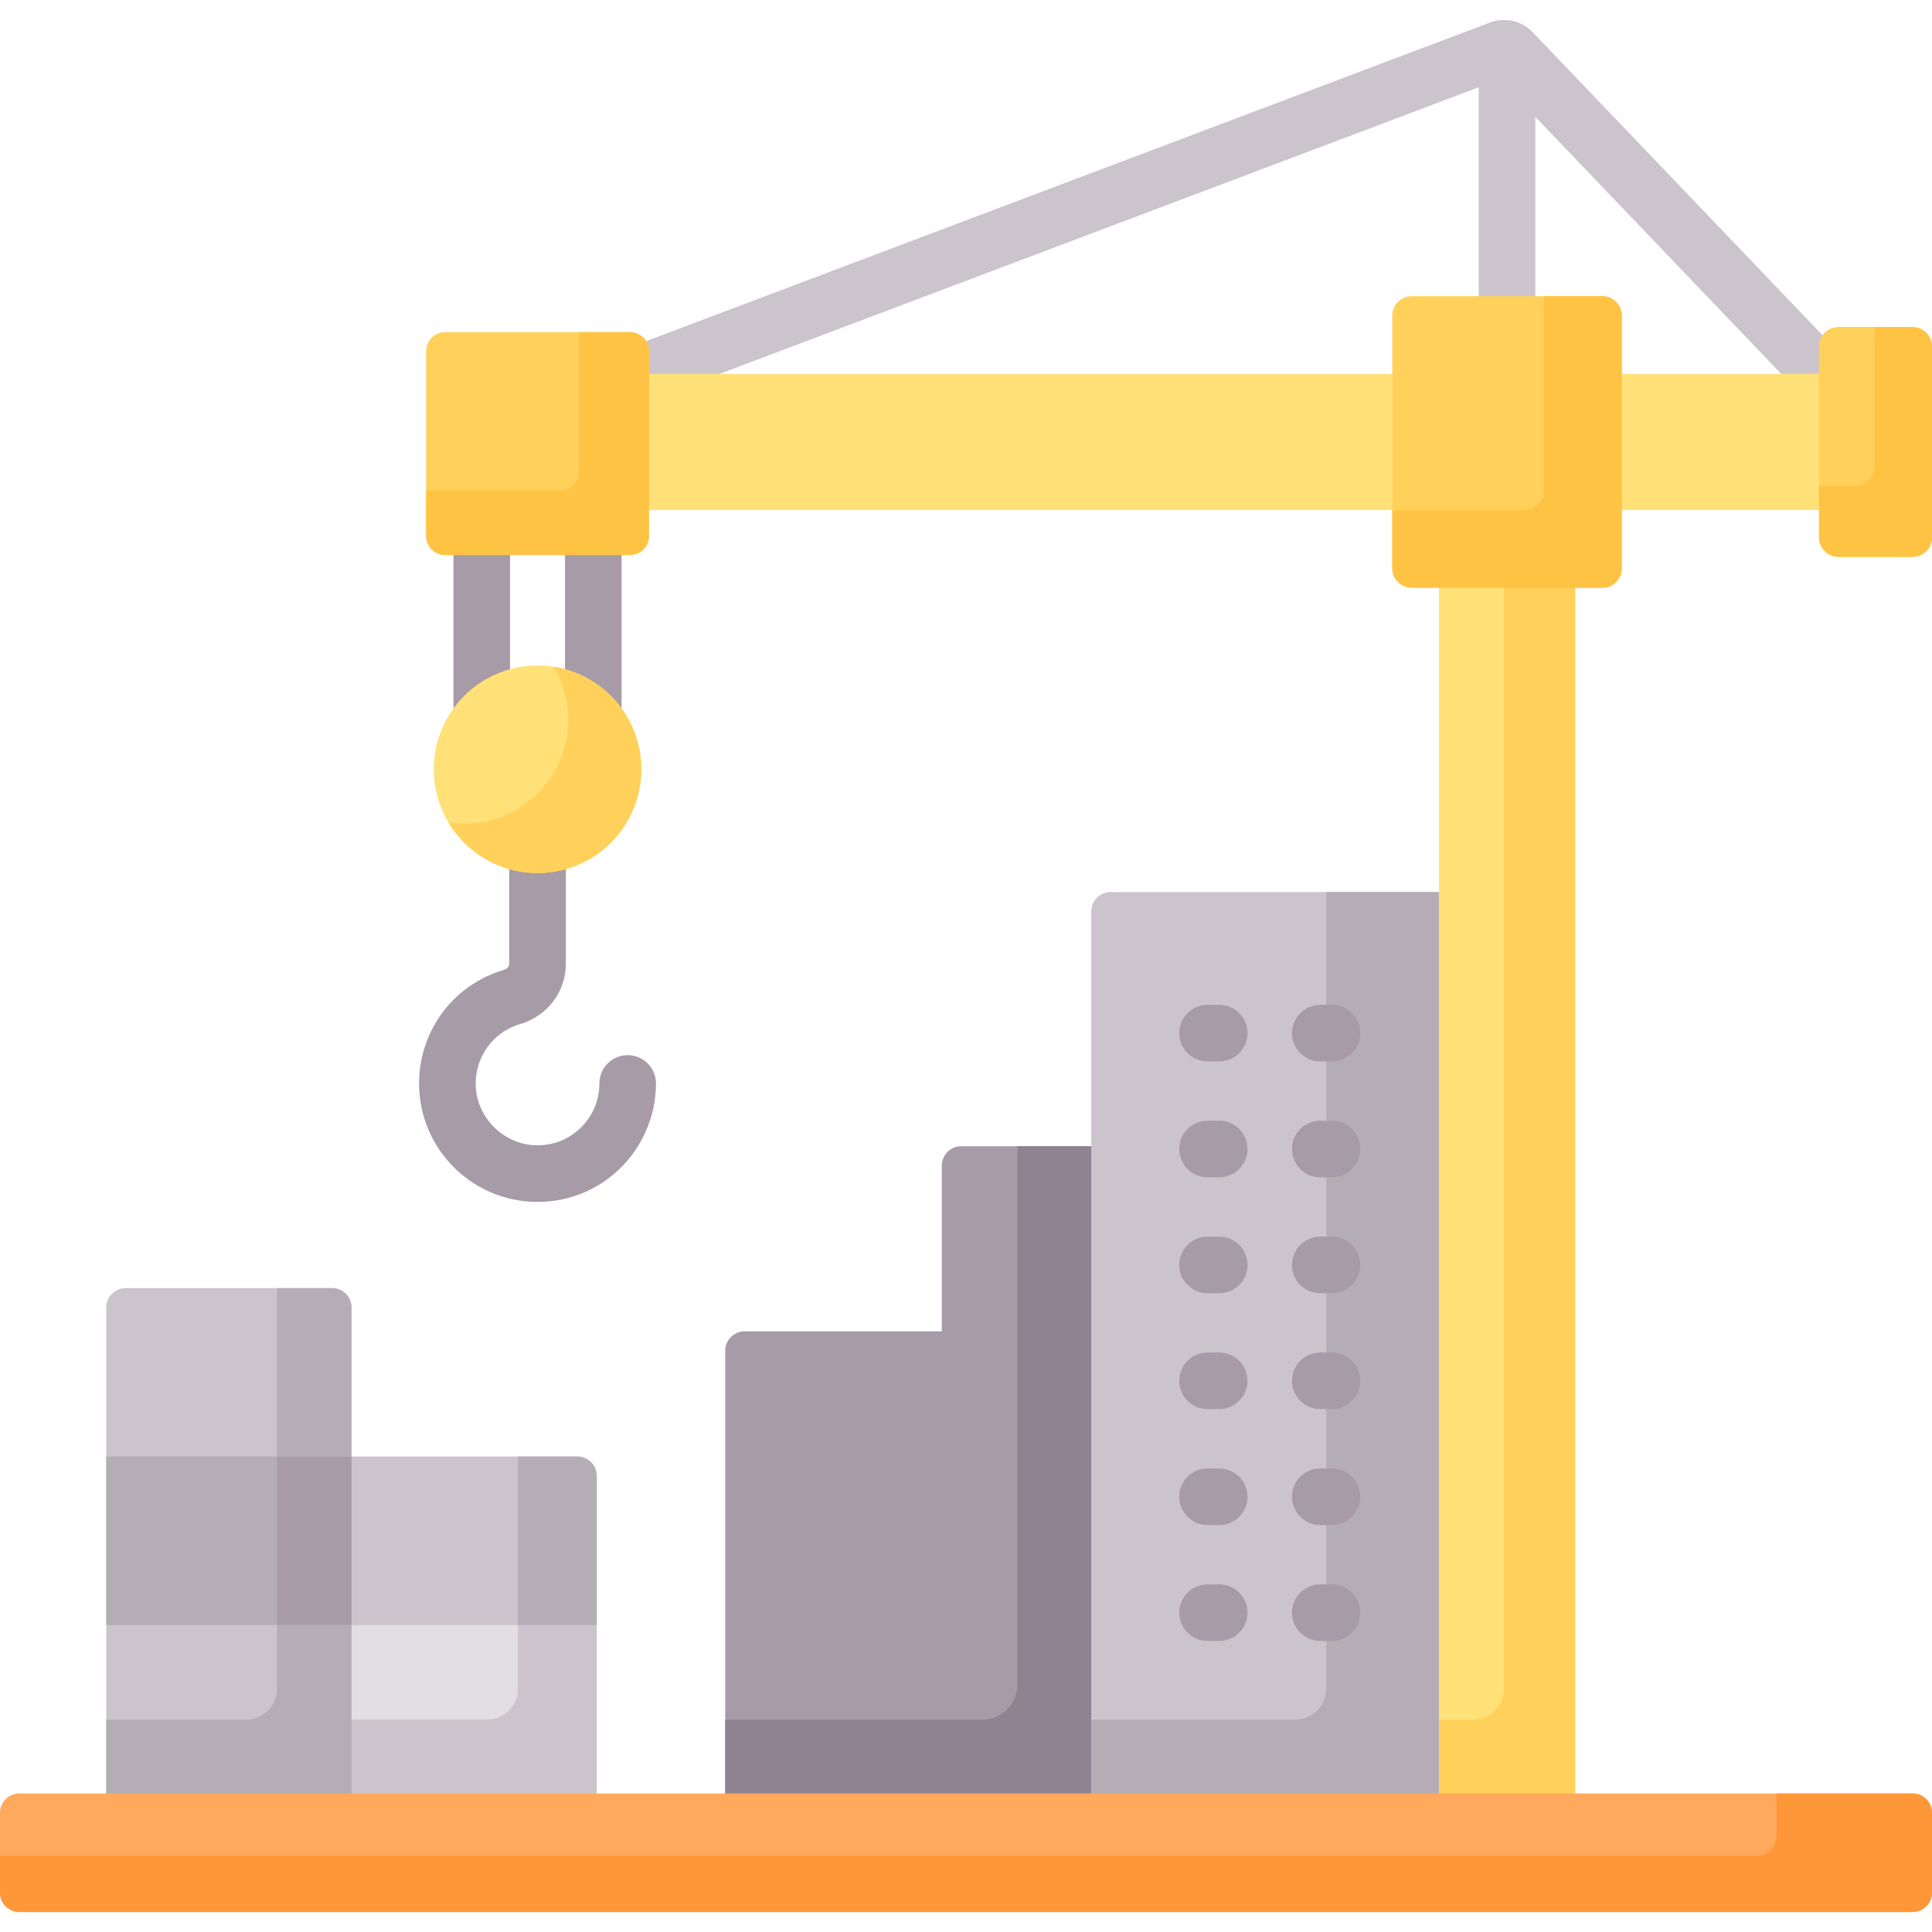 <svg id="Capa_1" enable-background="new 0 0 512 512" viewBox="0 0 512 512" xmlns="http://www.w3.org/2000/svg"><g><g><path d="m152.994 386h-60.844v45.641h62.508l3.487-1v-39.49c-.001-2.845-2.307-5.151-5.151-5.151z" fill="#cbc4cc"/></g><path d="m92.15 430.641h65.995v45.671h-65.995z" fill="#e2dee2"/><path d="m137.261 430.641v16.826c0 4.552-3.69 8.241-8.241 8.241h-35.87v20.604h64.995v-45.671z" fill="#cbc4cc"/><path d="m87.999 341.359h-54.693c-2.845 0-5.151 2.306-5.151 5.151v129.803h64.995v-129.803c0-2.845-2.306-5.151-5.151-5.151z" fill="#cbc4cc"/><path d="m87.999 341.359h-14.599v44.641h19.75v-39.49c0-2.845-2.306-5.151-5.151-5.151z" fill="#b5adb6"/><path d="m73.4 430.641v16.826c0 4.552-3.69 8.241-8.241 8.241h-37.004v20.604h64.995v-45.671z" fill="#b5adb6"/><path d="m170.977 93.026v7.069h17.05l203.854-76.965v56.362h15v-48.519l66.118 69.122h10.075v-8.237c0-.825.249-1.589.665-2.236l-77.525-81.046c-2.941-3.076-7.413-4.091-11.394-2.588l-224.549 84.778c.444.644.706 1.421.706 2.26z" fill="#cbc4cc"/><g><path d="m290.222 303.761h-35.482c-2.845 0-5.151 2.306-5.151 5.151v43.903h-52.25c-2.845 0-5.151 2.306-5.151 5.151v118.346h98.034z" fill="#a79ba7"/></g><g><path d="m269.619 303.761v142.676c0 5.121-4.151 9.272-9.272 9.272h-68.159v20.604h98.034v-172.552z" fill="#918291"/></g><g><path d="m382.383 236.41h-88.04c-2.845 0-5.151 2.306-5.151 5.151v234.751h93.191z" fill="#cbc4cc"/></g><g><path d="m351.477 236.41v211.057c0 4.552-3.69 8.241-8.241 8.241h-54.044v20.604h93.191v-239.902z" fill="#b5adb6"/></g><path d="m170.977 99.096h199.018v36.056h-199.018z" fill="#ffe177"/><g><path d="m428.767 99.096h54.336v36.056h-54.336z" fill="#ffe177"/></g><g fill="#ffe177"><path d="m381.353 154.726h36.056v321.587h-36.056z"/><path d="m381.353 154.726h36.056v321.587h-36.056z"/><path d="m381.353 154.726h36.056v321.587h-36.056z"/></g><path d="m398.555 154.726v292.742c0 4.552-3.69 8.241-8.241 8.241h-8.96v20.604h36.056v-321.587z" fill="#ffd15b"/><path d="m424.646 155.756h-50.531c-2.845 0-5.151-2.306-5.151-5.151v-66.962c0-2.845 2.306-5.151 5.151-5.151h50.531c2.845 0 5.151 2.306 5.151 5.151v66.962c0 2.845-2.306 5.151-5.151 5.151z" fill="#ffd15b"/><path d="m424.646 78.492h-15.453v51.509c0 2.845-2.306 5.151-5.151 5.151h-35.078v15.453c0 2.845 2.306 5.151 5.151 5.151h50.531c2.845 0 5.151-2.306 5.151-5.151v-66.962c0-2.844-2.306-5.151-5.151-5.151z" fill="#ffc344"/><path d="m506.849 147.54h-19.625c-2.845 0-5.151-2.306-5.151-5.151v-50.53c0-2.845 2.306-5.151 5.151-5.151h19.625c2.845 0 5.151 2.306 5.151 5.151v50.531c0 2.844-2.306 5.15-5.151 5.15z" fill="#ffd15b"/><path d="m506.849 147.54h-19.625c-2.845 0-5.151-2.306-5.151-5.151v-50.53c0-2.845 2.306-5.151 5.151-5.151h19.625c2.845 0 5.151 2.306 5.151 5.151v50.531c0 2.844-2.306 5.15-5.151 5.15z" fill="#ffd15b"/><path d="m506.849 147.54h-19.625c-2.845 0-5.151-2.306-5.151-5.151v-50.53c0-2.845 2.306-5.151 5.151-5.151h19.625c2.845 0 5.151 2.306 5.151 5.151v50.531c0 2.844-2.306 5.15-5.151 5.15z" fill="#ffd15b"/><path d="m506.849 86.708h-10.064v36.863c0 2.845-2.306 5.151-5.151 5.151h-9.562v13.668c0 2.845 2.306 5.151 5.151 5.151h19.625c2.845 0 5.151-2.306 5.151-5.151v-50.53c.001-2.846-2.305-5.152-5.15-5.152z" fill="#ffc344"/><path d="m28.155 386h64.995v44.641h-64.995z" fill="#b5adb6"/><path d="m73.4 386h19.75v44.641h-19.75z" fill="#a79ba7"/><path d="m152.994 386h-15.733v44.641h20.884v-39.49c-.001-2.845-2.307-5.151-5.151-5.151z" fill="#b5adb6"/><path d="m506.849 506.698h-501.698c-2.845 0-5.151-2.306-5.151-5.151v-21.114c0-2.845 2.306-5.151 5.151-5.151h501.698c2.845 0 5.151 2.306 5.151 5.151v21.114c0 2.845-2.306 5.151-5.151 5.151z" fill="#fea95c"/><path d="m506.849 475.282h-36.056v11.32c0 2.845-2.306 5.151-5.151 5.151h-465.642v9.794c0 2.845 2.306 5.151 5.151 5.151h501.698c2.845 0 5.151-2.306 5.151-5.151v-21.114c0-2.844-2.306-5.151-5.151-5.151z" fill="#fe9738"/><g fill="#a79ba7"><path d="m323.104 266.283h-3.09c-4.142 0-7.5 3.358-7.5 7.5s3.358 7.5 7.5 7.5h3.09c4.142 0 7.5-3.358 7.5-7.5s-3.358-7.5-7.5-7.5z"/><path d="m323.104 297h-3.09c-4.142 0-7.5 3.358-7.5 7.5s3.358 7.5 7.5 7.5h3.09c4.142 0 7.5-3.358 7.5-7.5s-3.358-7.5-7.5-7.5z"/><path d="m323.104 327.719h-3.09c-4.142 0-7.5 3.358-7.5 7.5s3.358 7.5 7.5 7.5h3.09c4.142 0 7.5-3.358 7.5-7.5s-3.358-7.5-7.5-7.5z"/><path d="m323.104 358.436h-3.09c-4.142 0-7.5 3.358-7.5 7.5s3.358 7.5 7.5 7.5h3.09c4.142 0 7.5-3.358 7.5-7.5s-3.358-7.5-7.5-7.5z"/><path d="m323.104 389.154h-3.09c-4.142 0-7.5 3.358-7.5 7.5s3.358 7.5 7.5 7.5h3.09c4.142 0 7.5-3.358 7.5-7.5s-3.358-7.5-7.5-7.5z"/><path d="m323.104 419.872h-3.09c-4.142 0-7.5 3.358-7.5 7.5s3.358 7.5 7.5 7.5h3.09c4.142 0 7.5-3.358 7.5-7.5s-3.358-7.5-7.5-7.5z"/><path d="m349.889 281.283h3.091c4.142 0 7.5-3.358 7.5-7.5s-3.358-7.5-7.5-7.5h-3.091c-4.142 0-7.5 3.358-7.5 7.5s3.358 7.5 7.5 7.5z"/><path d="m352.979 297h-3.091c-4.142 0-7.5 3.358-7.5 7.5s3.358 7.5 7.5 7.5h3.091c4.142 0 7.5-3.358 7.5-7.5s-3.357-7.5-7.5-7.5z"/><path d="m352.979 327.719h-3.091c-4.142 0-7.5 3.358-7.5 7.5s3.358 7.5 7.5 7.5h3.091c4.142 0 7.5-3.358 7.5-7.5s-3.357-7.5-7.5-7.5z"/><path d="m352.979 358.436h-3.091c-4.142 0-7.5 3.358-7.5 7.5s3.358 7.5 7.5 7.5h3.091c4.142 0 7.5-3.358 7.5-7.5s-3.357-7.5-7.5-7.5z"/><path d="m352.979 389.154h-3.091c-4.142 0-7.5 3.358-7.5 7.5s3.358 7.5 7.5 7.5h3.091c4.142 0 7.5-3.358 7.5-7.5s-3.357-7.5-7.5-7.5z"/><path d="m352.979 419.872h-3.091c-4.142 0-7.5 3.358-7.5 7.5s3.358 7.5 7.5 7.5h3.091c4.142 0 7.5-3.358 7.5-7.5s-3.357-7.5-7.5-7.5z"/></g><g fill="#a79ba7"><path d="m120.174 146.076v41.207c0 .65.091 1.277.247 1.878 3.449-5.15 8.656-9.023 14.753-10.767v-32.317h-15z"/><path d="m164.729 146.076h-15v32.317c6.098 1.745 11.304 5.618 14.753 10.768.155-.601.247-1.228.247-1.878z"/></g><path d="m166.342 279.628c-4.142 0-7.5 3.358-7.5 7.5 0 4.571-1.835 8.814-5.168 11.946-3.33 3.13-7.695 4.702-12.282 4.411-8.076-.501-14.795-7.22-15.297-15.297-.478-7.71 4.339-14.613 11.715-16.786 7.263-2.139 12.142-8.575 12.142-16.015v-26.107c-2.38.704-4.895 1.088-7.5 1.088s-5.12-.384-7.5-1.088v26.107c0 .843-.693 1.424-1.38 1.626-14.132 4.163-23.363 17.364-22.448 32.104.978 15.749 13.591 28.362 29.339 29.339.677.042 1.351.063 2.022.063 8.02 0 15.576-2.983 21.461-8.515 6.289-5.911 9.896-14.249 9.896-22.876 0-4.142-3.358-7.5-7.5-7.5z" fill="#a79ba7"/><circle cx="142.451" cy="203.869" fill="#ffe177" r="27.5"/><path d="m146.703 176.697c2.458 4.117 3.874 8.929 3.874 14.073 0 15.188-12.312 27.5-27.5 27.5-1.446 0-2.866-.113-4.252-.328 4.799 8.04 13.582 13.427 23.626 13.427 15.188 0 27.5-12.312 27.5-27.5 0-13.742-10.079-25.128-23.248-27.172z" fill="#ffd15b"/><path d="m166.977 147.076h-49.05c-2.761 0-5-2.239-5-5v-49.05c0-2.761 2.239-5 5-5h49.05c2.761 0 5 2.239 5 5v49.05c0 2.762-2.239 5-5 5z" fill="#ffd15b"/><path d="m166.977 88.026h-13.497v36.96c0 2.761-2.239 5-5 5h-35.554v12.09c0 2.761 2.239 5 5 5h49.05c2.761 0 5-2.239 5-5v-49.05c.001-2.761-2.238-5-4.999-5z" fill="#ffc344"/></g><g/><g/><g/><g/><g/><g/><g/><g/><g/><g/><g/><g/><g/><g/><g/></svg>